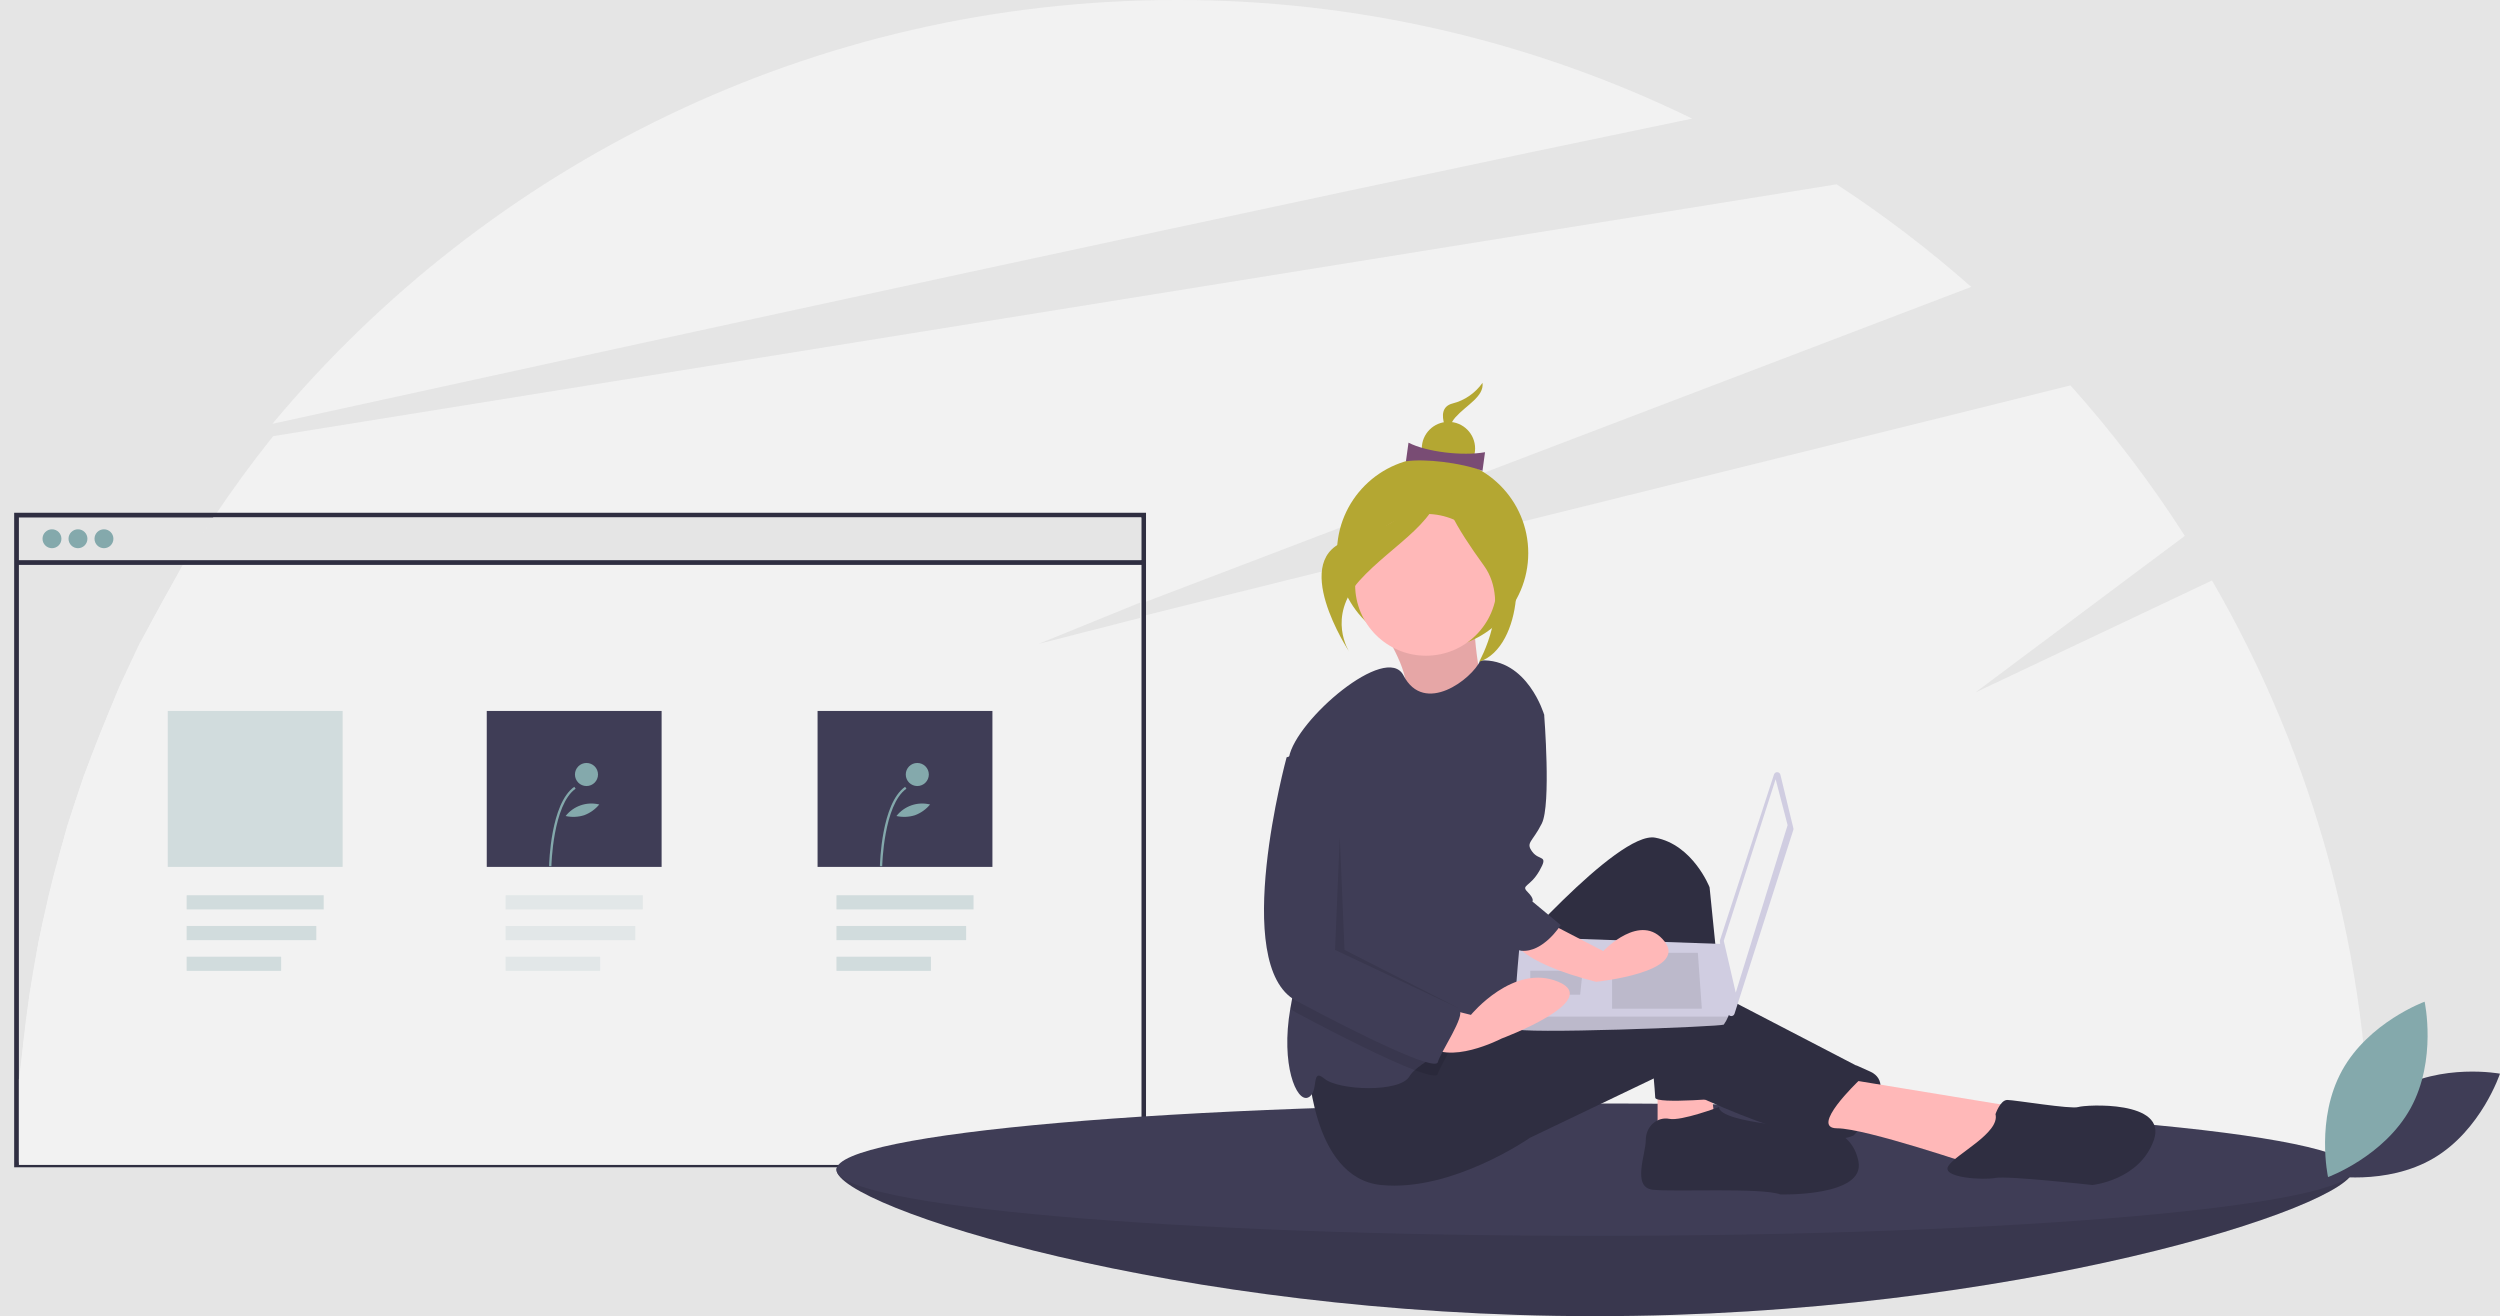 <svg width="1058" height="557" viewBox="0 0 1058 557" fill="none" xmlns="http://www.w3.org/2000/svg">
<rect width="1058" height="557" fill="#E5E5E5"/>
<g id="undraw_web_development_w2vv 1" clip-path="url(#clip0)">
<g id="Background">
<path id="Vector" d="M936.119 245.65L835.994 293.038L924.609 226.776C910.206 204.295 894.027 183.005 876.225 163.107L441.994 271.038L834.227 121.414C816.303 105.6 797.269 91.091 777.269 78L115.603 184.577C45.351 272.427 7.054 381.552 7 494.038H1002.99C1002.95 406.8 979.881 321.118 936.119 245.65Z" fill="#F2F2F2"/>
<path id="Vector_2" d="M716.117 50.195C648.184 17.062 573.576 -0.107 497.994 9.00385e-06C344.164 9.00385e-06 206.632 69.753 115.283 179.349C271.71 145.074 544.061 85.743 716.117 50.195Z" fill="#F2F2F2"/>
</g>
<path id="Vector_3" d="M995.994 495C995.994 510.464 852.277 557 674.994 557C497.71 557 353.994 510.464 353.994 495C353.994 479.536 497.71 501 674.994 501C852.277 501 995.994 479.536 995.994 495Z" fill="#3F3D56"/>
<path id="Vector_4" opacity="0.1" d="M995.994 495C995.994 510.464 852.277 557 674.994 557C497.71 557 353.994 510.464 353.994 495C353.994 479.536 497.71 501 674.994 501C852.277 501 995.994 479.536 995.994 495Z" fill="black"/>
<path id="Vector_5" d="M484.994 494H5.994V217H484.994V494ZM7.994 492H482.994V219H7.994V492Z" fill="#2F2E41"/>
<path id="Rectangle 1" d="M77.354 239.004L128.746 238.877L152.695 238.817L483 238V255.569V260.589V493H8V456.858L9.497 444.811L12.491 421.219L16.482 397.626L21.971 373.531L28.457 349.437L35.442 328.354L42.926 309.28L50.411 290.707L58.893 272.636L77.354 239.004Z" fill="#F2F2F2"/>
<path id="Vector 2" d="M439.5 272.5L482.5 255V261.5L439.5 272.5Z" fill="#E5E5E5"/>
<path id="Vector_6" d="M674.994 523C852.277 523 995.994 510.464 995.994 495C995.994 479.536 852.277 467 674.994 467C497.71 467 353.994 479.536 353.994 495C353.994 510.464 497.71 523 674.994 523Z" fill="#3F3D56"/>
<path id="Vector_7" d="M585.641 267.126C585.641 267.126 598.552 287.603 593.941 293.148C589.33 298.692 628.534 298.831 628.534 298.831C628.534 298.831 622.645 269.043 624.379 262.187L585.641 267.126Z" fill="#FFB8B8"/>
<path id="Vector_8" opacity="0.1" d="M585.641 267.126C585.641 267.126 598.552 287.603 593.941 293.148C589.33 298.692 628.534 298.831 628.534 298.831C628.534 298.831 622.645 269.043 624.379 262.187L585.641 267.126Z" fill="black"/>
<path id="Vector_9" d="M606.274 274.547C628.633 274.547 646.759 256.422 646.759 234.063C646.759 211.704 628.633 193.579 606.274 193.579C583.915 193.579 565.79 211.704 565.79 234.063C565.79 256.422 583.915 274.547 606.274 274.547Z" fill="#B4A732"/>
<path id="Vector_10" d="M701.494 453.5V477.5L725.494 472.5L723.494 455.5L701.494 453.5Z" fill="#FFB8B8"/>
<path id="Vector_11" d="M634.494 409.5C634.494 409.5 684.494 351.5 700.494 354.5C716.494 357.5 723.494 375.5 723.494 375.5L732.494 464.5C732.494 464.5 700.494 467.5 700.494 464.5C700.494 461.5 694.494 397.5 694.494 397.5C694.494 397.5 647.494 501.5 622.494 432.5L634.494 409.5Z" fill="#2F2E41"/>
<path id="Vector_12" d="M553.494 448.5C553.494 448.5 554.494 498.5 584.494 501.5C614.494 504.5 647.494 481.5 647.494 481.5L701.494 455.63C701.494 455.63 765.494 489.5 784.494 480.5C784.494 480.5 804.494 459.5 791.494 453.5C778.494 447.5 790.494 453.5 790.494 453.5L713.494 413.5C713.494 413.5 698.494 409.5 672.494 420.5C646.494 431.5 611.494 436.5 611.494 436.5L553.494 448.5Z" fill="#2F2E41"/>
<path id="Vector_13" d="M603.494 277.5C620.062 277.5 633.494 264.069 633.494 247.5C633.494 230.931 620.062 217.5 603.494 217.5C586.925 217.5 573.494 230.931 573.494 247.5C573.494 264.069 586.925 277.5 603.494 277.5Z" fill="#FFB8B8"/>
<path id="Vector_14" d="M646.494 331.5L644.494 373.5C644.494 373.5 645.494 428.5 636.494 432.5C631.944 434.52 622.804 438.58 614.354 443.02C608.014 446.34 602.064 449.86 598.744 452.89C597.863 453.639 597.104 454.519 596.494 455.5C592.494 462.5 566.494 461.5 560.494 456.5C554.494 451.5 558.494 462.5 553.494 464.5C548.654 466.44 541.944 450.58 546.054 426.9C546.184 426.11 546.334 425.31 546.494 424.5C551.084 401.55 543.874 346.58 544.984 325.34C545.048 323.717 545.219 322.101 545.494 320.5C548.494 304.5 586.774 271.94 593.934 285.81C602.754 302.93 623.014 287.29 626.494 279.5C646.494 278.5 653.494 302.5 653.494 302.5L646.494 331.5Z" fill="#3F3D56"/>
<path id="Vector_15" d="M727.494 468.5C727.494 468.5 711.494 474.5 706.494 473.5C701.494 472.5 696.494 476.5 696.494 482.5C696.494 488.5 690.494 502.5 699.494 503.5C708.494 504.5 745.494 502.5 753.494 505.5C753.494 505.5 789.494 506.5 786.494 491.5C783.494 476.5 768.494 477.5 768.494 477.5C768.494 477.5 727.494 475.5 727.494 468.5Z" fill="#2F2E41"/>
<g id="Foot Group">
<path id="Vector_16" d="M786.494 457.5L853.494 468.5L836.494 493.5C836.494 493.5 789.494 477.5 777.494 477.5C765.494 477.5 786.494 457.5 786.494 457.5Z" fill="#FFB8B8"/>
<path id="Vector_17" d="M844.494 471.5C844.494 471.5 846.494 465.5 849.494 465.5C852.494 465.5 876.494 469.5 879.494 468.5C882.494 467.5 917.494 465.5 911.494 482.5C905.494 499.5 885.494 501.5 885.494 501.5C885.494 501.5 849.494 497.5 844.494 498.5C839.494 499.5 821.494 498.5 824.494 493.5C827.494 488.5 846.494 479.5 844.494 471.5Z" fill="#2F2E41"/>
</g>
<path id="Vector_18" d="M753.468 327.863L758.954 350.494C759.015 350.746 759.006 351.01 758.926 351.258L734.04 429.028C733.941 429.336 733.74 429.601 733.47 429.778C733.2 429.956 732.877 430.035 732.555 430.004C732.233 429.972 731.932 429.831 731.702 429.604C731.471 429.377 731.326 429.078 731.289 428.757L727.847 398.46C727.824 398.259 727.844 398.055 727.907 397.863L750.75 327.758C750.845 327.466 751.034 327.213 751.286 327.037C751.538 326.861 751.841 326.772 752.149 326.784C752.456 326.796 752.751 326.908 752.989 327.103C753.227 327.297 753.395 327.564 753.468 327.863Z" fill="#D0CDE1"/>
<path id="Vector_19" d="M751.45 329.775L756.515 349.191L734.565 420.104L729.5 398.155L751.45 329.775Z" fill="#F2F2F2"/>
<path id="Vector_20" d="M640.859 435.3C641.703 437.833 728.656 434.456 729.5 433.612C730.236 432.554 730.859 431.423 731.357 430.235C732.151 428.546 732.877 426.858 732.877 426.858L729.5 399.523L643.391 396.467C643.391 396.467 641.239 419.632 640.8 430.235C640.65 431.921 640.67 433.618 640.859 435.3Z" fill="#D0CDE1"/>
<path id="Vector_21" opacity="0.1" d="M718.526 403.22L720.214 426.858H682.225V403.22H718.526Z" fill="black"/>
<path id="Vector_22" opacity="0.1" d="M669.562 410.818L669.789 410.773L668.718 420.949H647.612V410.818H669.562Z" fill="black"/>
<path id="Vector_23" opacity="0.1" d="M640.859 435.3C641.703 437.833 728.656 434.456 729.5 433.612C730.236 432.554 730.859 431.423 731.357 430.235H640.8C640.65 431.921 640.67 433.618 640.859 435.3Z" fill="black"/>
<path id="Top hair" d="M627.406 162C624.347 166.369 619.812 169.486 614.637 170.778C605.708 173.169 614.564 186.587 614.564 186.587C614.564 186.587 611.344 181.708 615.989 176.54C620.634 171.373 628.109 167.84 627.406 162Z" fill="#B4A732"/>
<path id="Vector_24" d="M612.982 201.088C619.213 201.088 624.264 196.037 624.264 189.806C624.264 183.574 619.213 178.523 612.982 178.523C606.751 178.523 601.699 183.574 601.699 189.806C601.699 196.037 606.751 201.088 612.982 201.088Z" fill="#B4A732"/>
<path id="Right side hair" d="M609.589 202.087C609.589 202.087 598.062 221.26 571.257 228.438C544.452 235.616 571.038 275.896 571.038 275.896C571.038 275.896 561.37 261.249 575.314 245.737C589.259 230.225 611.699 219.62 609.589 202.087Z" fill="#B4A732"/>
<path id="Left side hair" d="M610.504 200.922C610.504 200.922 621.578 227.258 633.735 229.747C645.893 232.237 644.971 273.851 625.958 280.091C625.958 280.091 639.822 255.695 627.972 239.334C616.122 222.973 608.636 210.04 610.504 200.922Z" fill="#B4A732"/>
<path id="Vector_25" d="M627.387 199.262C618.189 195.783 602.874 194.019 594.995 195.225L596.075 187.335C603.65 191.25 618.895 193.089 628.467 191.372L627.387 199.262Z" fill="#794C74"/>
<path id="Vector_26" opacity="0.1" d="M614.354 443.02C611.884 447.69 608.984 452.54 608.494 454.5C608.164 455.83 604.504 455.06 598.744 452.89C587.194 448.52 567.174 438.51 548.494 428.5C547.633 428.043 546.816 427.508 546.054 426.9C546.184 426.11 546.334 425.31 546.494 424.5C551.084 401.55 543.874 346.58 544.984 325.34L553.494 322.5L570.494 338.5V406.5C570.494 406.5 614.494 430.5 617.494 432.5C619.024 433.52 616.914 438.17 614.354 443.02Z" fill="black"/>
<path id="Vector_27" d="M651.494 388.5L678.494 402.5C678.494 402.5 694.494 385.5 704.494 398.5C714.494 411.5 675.494 415.5 675.494 415.5C675.494 415.5 641.494 407.5 640.494 396.5C639.494 385.5 651.494 388.5 651.494 388.5Z" fill="#FFB8B8"/>
<path id="Vector_28" d="M606.494 425.5L622.494 429.5C622.494 429.5 640.494 407.5 659.494 415.5C678.494 423.5 635.494 439.5 635.494 439.5C635.494 439.5 612.494 451.5 603.494 441.5C594.494 431.5 606.494 425.5 606.494 425.5Z" fill="#FFB8B8"/>
<path id="Vector_29" d="M641.494 293.5C642.494 294.5 653.494 302.5 653.494 302.5C653.494 302.5 656.494 340.5 652.494 348.5C648.494 356.5 645.494 356.5 648.494 360.5C651.494 364.5 655.494 361.5 651.494 368.5C647.494 375.5 643.494 374.5 646.494 377.5C649.494 380.5 648.494 381.5 648.494 381.5L660.494 391.5C660.494 391.5 653.131 403.226 643.812 402.363C634.494 401.5 626.494 356.5 626.494 356.5L641.494 293.5Z" fill="#3F3D56"/>
<path id="Vector_30" d="M553.494 317.5L544.494 320.5C544.494 320.5 520.494 408.5 548.494 423.5C576.494 438.5 607.494 453.5 608.494 449.5C609.494 445.5 620.494 429.5 617.494 427.5C614.494 425.5 570.494 401.5 570.494 401.5V333.5L553.494 317.5Z" fill="#3F3D56"/>
<path id="Vector_31" opacity="0.1" d="M566.994 354L564.994 402L617.994 427L568.994 402L566.994 354Z" fill="black"/>
<path id="Dark flower" d="M1013.09 461.643C992.939 473.527 985.006 497.417 985.006 497.417C985.006 497.417 1009.75 502.038 1029.91 490.154C1050.06 478.27 1057.99 454.38 1057.99 454.38C1057.99 454.38 1033.25 449.759 1013.09 461.643Z" fill="#3F3D56"/>
<path id="Coloured flower" d="M1020.16 469.011C1008.87 489.507 985.223 498.139 985.223 498.139C985.223 498.139 979.877 473.541 991.164 453.045C1002.45 432.55 1026.1 423.917 1026.1 423.917C1026.1 423.917 1031.44 448.516 1020.16 469.011Z" fill="#84A9AC"/>
<path id="left button" d="M21.994 232C24.203 232 25.994 230.209 25.994 228C25.994 225.791 24.203 224 21.994 224C19.785 224 17.994 225.791 17.994 228C17.994 230.209 19.785 232 21.994 232Z" fill="#84A9AC"/>
<path id="middle button" d="M32.994 232C35.203 232 36.994 230.209 36.994 228C36.994 225.791 35.203 224 32.994 224C30.785 224 28.994 225.791 28.994 228C28.994 230.209 30.785 232 32.994 232Z" fill="#84A9AC"/>
<path id="rightbutton" d="M43.994 232C46.203 232 47.994 230.209 47.994 228C47.994 225.791 46.203 224 43.994 224C41.785 224 39.994 225.791 39.994 228C39.994 230.209 41.785 232 43.994 232Z" fill="#84A9AC"/>
<path id="Vector_32" opacity="0.3" d="M136.994 378.873H78.994V384.873H136.994V378.873Z" fill="#84A9AC"/>
<path id="Vector_33" opacity="0.3" d="M133.859 391.873H78.994V397.873H133.859V391.873Z" fill="#84A9AC"/>
<path id="Vector_34" opacity="0.3" d="M118.967 404.873H78.994V410.873H118.967V404.873Z" fill="#84A9AC"/>
<g id="Middle browser group" opacity="0.3">
<path id="Vector_35" opacity="0.3" d="M271.994 378.873H213.994V384.873H271.994V378.873Z" fill="#84A9AC"/>
<path id="Vector_36" opacity="0.3" d="M268.859 391.873H213.994V397.873H268.859V391.873Z" fill="#84A9AC"/>
<path id="Vector_37" opacity="0.3" d="M253.967 404.873H213.994V410.873H253.967V404.873Z" fill="#84A9AC"/>
<path id="Vector_38" opacity="0.3" d="M271.994 378.873H213.994V384.873H271.994V378.873Z" fill="#84A9AC"/>
<path id="Vector_39" opacity="0.3" d="M268.859 391.873H213.994V397.873H268.859V391.873Z" fill="#84A9AC"/>
<path id="Vector_40" opacity="0.3" d="M253.967 404.873H213.994V410.873H253.967V404.873Z" fill="#84A9AC"/>
</g>
<path id="Top right browser loader" opacity="0.3" d="M411.994 378.873H353.994V384.873H411.994V378.873Z" fill="#84A9AC"/>
<path id="Middle right browser loader" opacity="0.3" d="M408.859 391.873H353.994V397.873H408.859V391.873Z" fill="#84A9AC"/>
<path id="Bottom right browser loader" opacity="0.3" d="M393.967 404.873H353.994V410.873H393.967V404.873Z" fill="#84A9AC"/>
<path id="Vector_41" opacity="0.3" d="M144.994 300.873H70.994V366.873H144.994V300.873Z" fill="#84A9AC"/>
<path id="Vector_42" d="M279.994 300.873H205.994V366.873H279.994V300.873Z" fill="#3F3D56"/>
<path id="Vector_43" d="M419.994 300.873H345.994V366.873H419.994V300.873Z" fill="#3F3D56"/>
<path id="Vector_44" d="M233.352 366.595L232.376 366.576C232.397 365.495 233.007 340.015 243.038 332.972L243.599 333.771C233.972 340.53 233.357 366.335 233.352 366.595Z" fill="#84A9AC"/>
<path id="Vector_45" d="M248.2 332.65C250.896 332.65 253.081 330.464 253.081 327.768C253.081 325.073 250.896 322.887 248.2 322.887C245.504 322.887 243.318 325.073 243.318 327.768C243.318 330.464 245.504 332.65 248.2 332.65Z" fill="#84A9AC"/>
<path id="Vector_46" d="M247.213 345.004C244.674 345.802 241.97 345.919 239.371 345.343C241.021 343.242 243.243 341.664 245.77 340.797C248.296 339.93 251.02 339.813 253.611 340.458C251.913 342.508 249.707 344.075 247.213 345.004Z" fill="#84A9AC"/>
<path id="Vector_47" d="M373.352 366.595L372.376 366.576C372.397 365.495 373.007 340.015 383.038 332.972L383.599 333.771C373.972 340.53 373.357 366.335 373.352 366.595Z" fill="#84A9AC"/>
<path id="Vector_48" d="M388.2 332.65C390.896 332.65 393.081 330.464 393.081 327.768C393.081 325.073 390.896 322.887 388.2 322.887C385.504 322.887 383.318 325.073 383.318 327.768C383.318 330.464 385.504 332.65 388.2 332.65Z" fill="#84A9AC"/>
<path id="Vector_49" d="M387.213 345.004C384.674 345.802 381.97 345.919 379.371 345.343C381.021 343.242 383.243 341.664 385.77 340.797C388.296 339.93 391.02 339.813 393.611 340.458C391.913 342.508 389.707 344.075 387.213 345.004Z" fill="#84A9AC"/>
<path id="Vector_50" d="M483.994 237.065H6.994V239.065H483.994V237.065Z" fill="#2F2E41"/>
<path id="Vector 1" d="M483 237V219H159.2H90.276L78 237H344.157H483Z" fill="#E5E5E5"/>
</g>
<defs>
<clipPath id="clip0">
<rect width="1057.99" height="557" fill="white"/>
</clipPath>
</defs>
</svg>
